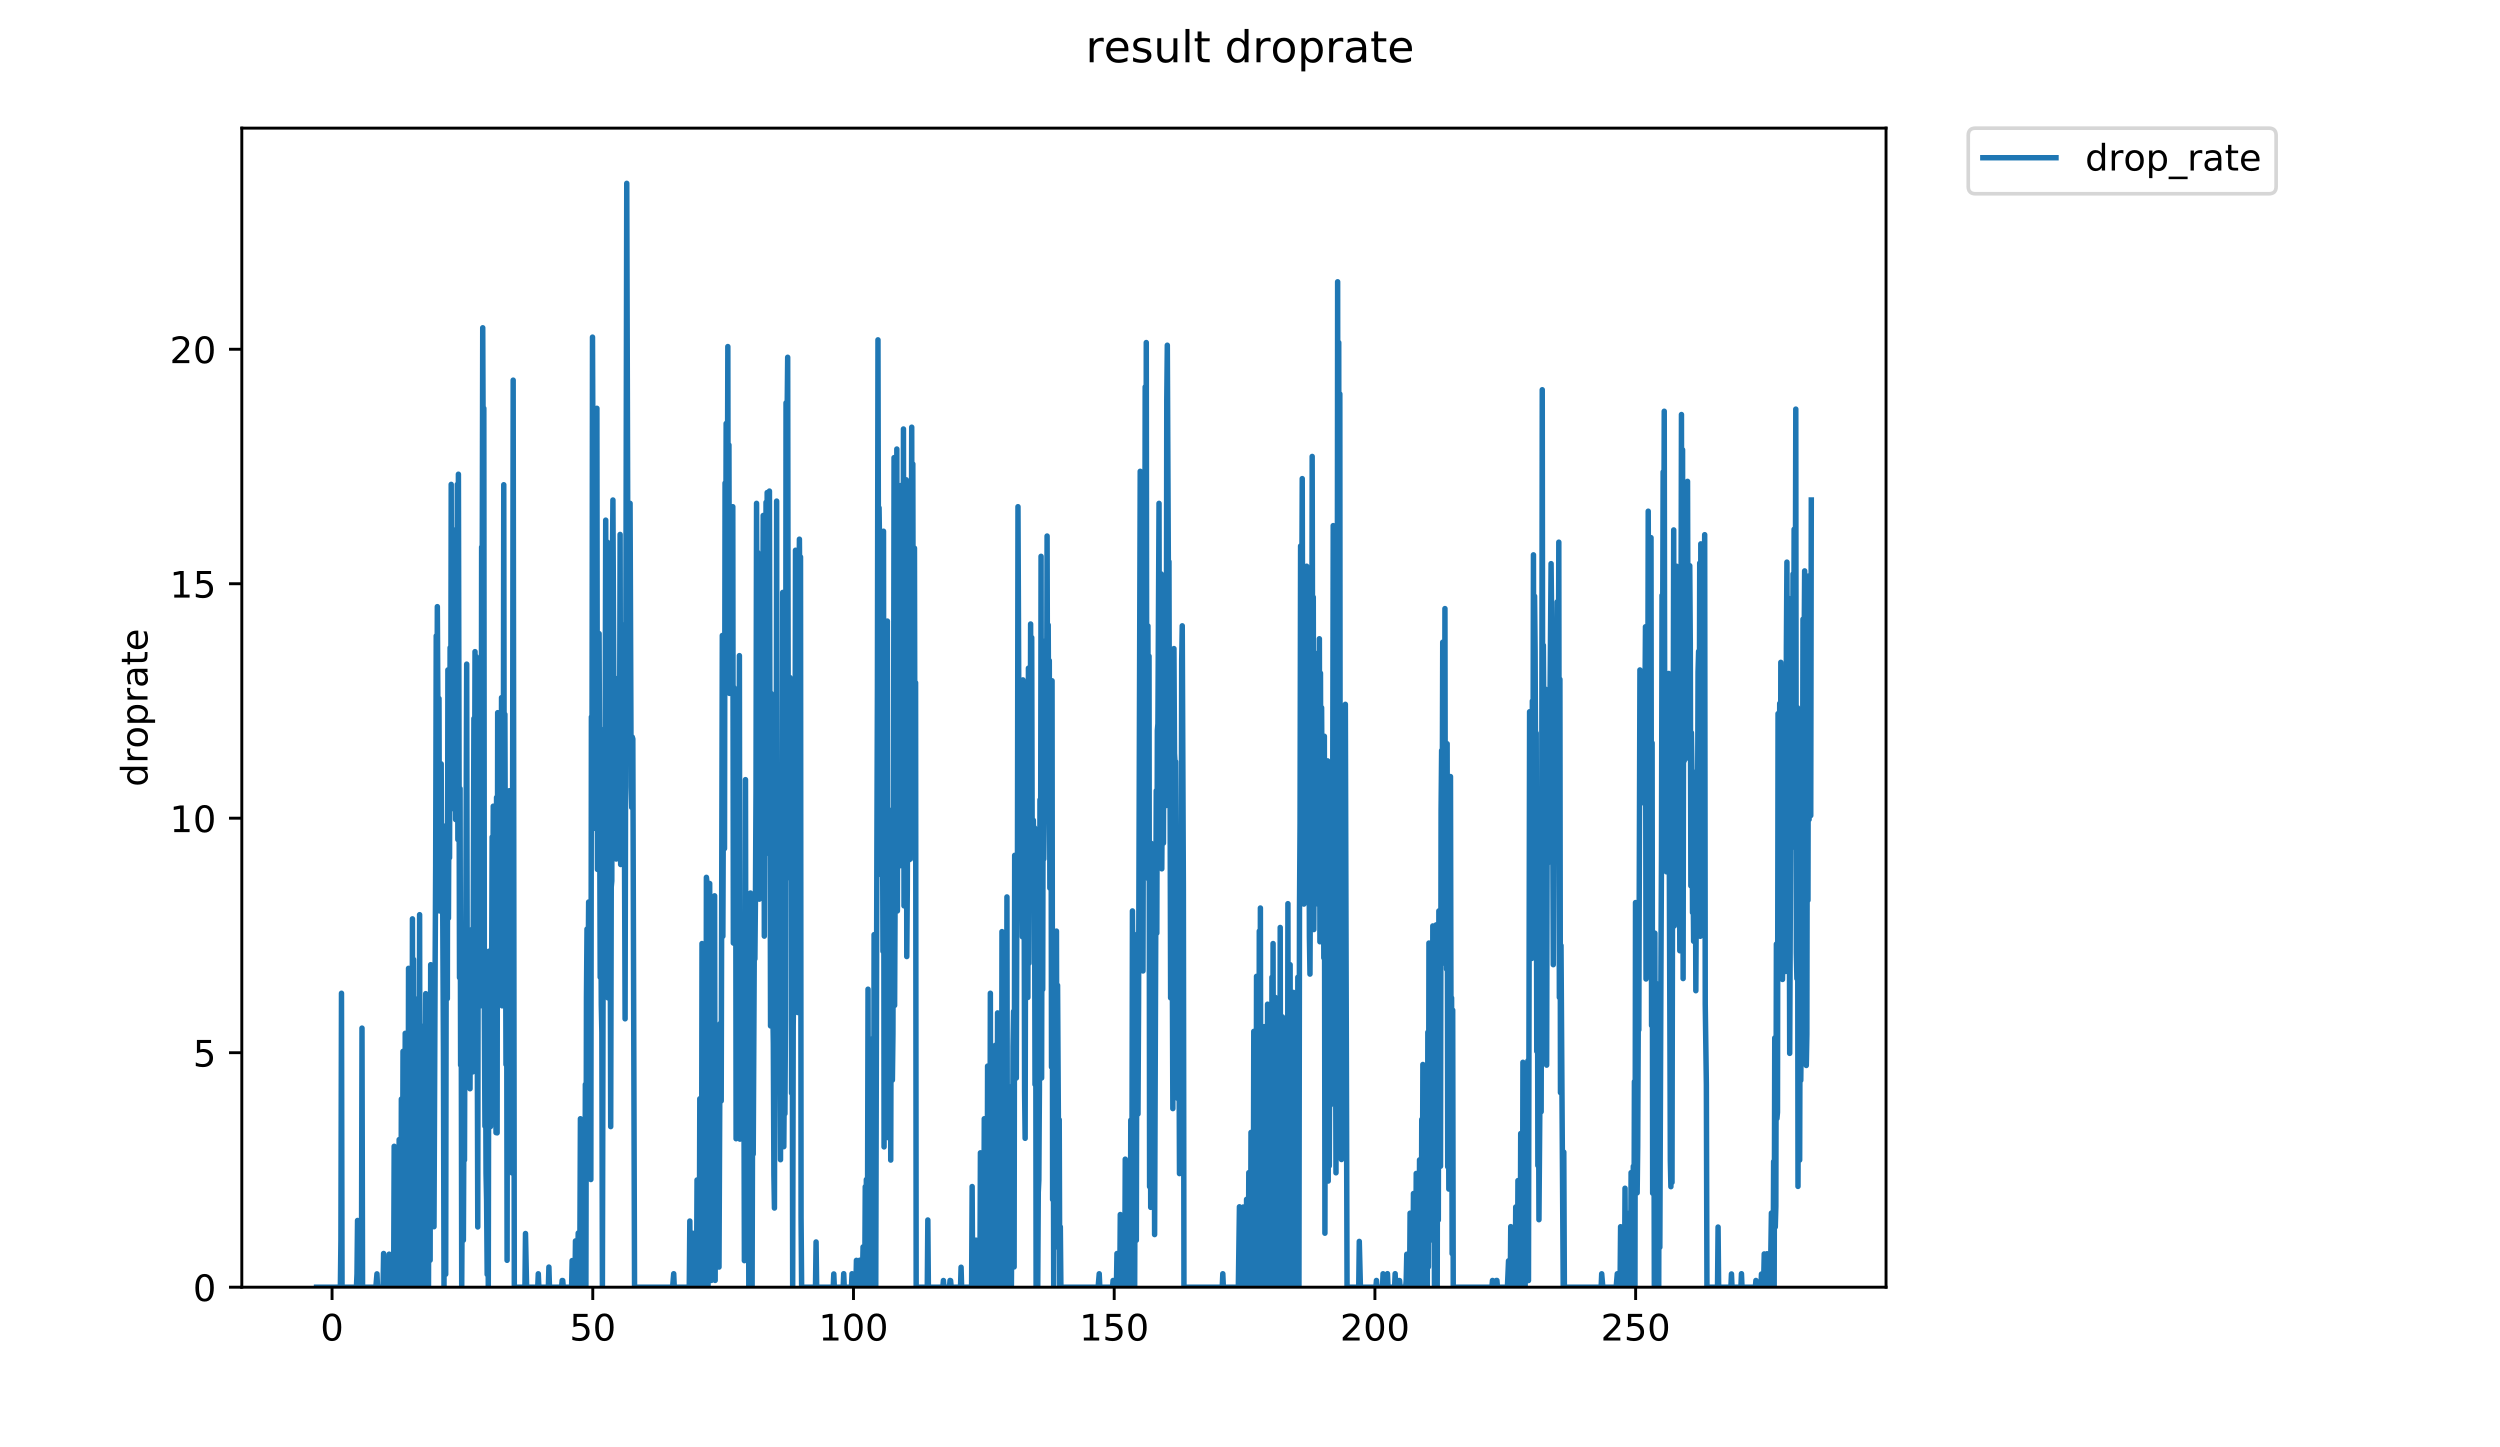 <?xml version="1.0" encoding="utf-8" standalone="no"?>
<!DOCTYPE svg PUBLIC "-//W3C//DTD SVG 1.1//EN"
  "http://www.w3.org/Graphics/SVG/1.1/DTD/svg11.dtd">
<!-- Created with matplotlib (https://matplotlib.org/) -->
<svg height="396pt" version="1.1" viewBox="0 0 684 396" width="684pt" xmlns="http://www.w3.org/2000/svg" xmlns:xlink="http://www.w3.org/1999/xlink">
 <defs>
  <style type="text/css">
*{stroke-linecap:butt;stroke-linejoin:round;}
  </style>
 </defs>
 <g id="figure_1">
  <g id="patch_1">
   <path d="M 0 396 
L 684 396 
L 684 0 
L 0 0 
z
" style="fill:#ffffff;"/>
  </g>
  <g id="axes_1">
   <g id="patch_2">
    <path d="M 66.159 352.174 
L 516.019 352.174 
L 516.019 35.062 
L 66.159 35.062 
z
" style="fill:#ffffff;"/>
   </g>
   <g id="matplotlib.axis_1">
    <g id="xtick_1">
     <g id="line2d_1">
      <defs>
       <path d="M 0 0 
L 0 3.5 
" id="mbc01e8588a" style="stroke:#000000;stroke-width:0.8;"/>
      </defs>
      <g>
       <use style="stroke:#000000;stroke-width:0.8;" x="90.85" xlink:href="#mbc01e8588a" y="352.174"/>
      </g>
     </g>
     <g id="text_1">
      <!-- 0 -->
      <defs>
       <path d="M 31.781 66.406 
Q 24.172 66.406 20.328 58.906 
Q 16.5 51.422 16.5 36.375 
Q 16.5 21.391 20.328 13.891 
Q 24.172 6.391 31.781 6.391 
Q 39.453 6.391 43.281 13.891 
Q 47.125 21.391 47.125 36.375 
Q 47.125 51.422 43.281 58.906 
Q 39.453 66.406 31.781 66.406 
z
M 31.781 74.219 
Q 44.047 74.219 50.516 64.516 
Q 56.984 54.828 56.984 36.375 
Q 56.984 17.969 50.516 8.266 
Q 44.047 -1.422 31.781 -1.422 
Q 19.531 -1.422 13.062 8.266 
Q 6.594 17.969 6.594 36.375 
Q 6.594 54.828 13.062 64.516 
Q 19.531 74.219 31.781 74.219 
z
" id="DejaVuSans-48"/>
      </defs>
      <g transform="translate(87.669 366.773)scale(0.1 -0.1)">
       <use xlink:href="#DejaVuSans-48"/>
      </g>
     </g>
    </g>
    <g id="xtick_2">
     <g id="line2d_2">
      <g>
       <use style="stroke:#000000;stroke-width:0.8;" x="162.182" xlink:href="#mbc01e8588a" y="352.174"/>
      </g>
     </g>
     <g id="text_2">
      <!-- 50 -->
      <defs>
       <path d="M 10.797 72.906 
L 49.516 72.906 
L 49.516 64.594 
L 19.828 64.594 
L 19.828 46.734 
Q 21.969 47.469 24.109 47.828 
Q 26.266 48.188 28.422 48.188 
Q 40.625 48.188 47.75 41.5 
Q 54.891 34.812 54.891 23.391 
Q 54.891 11.625 47.562 5.094 
Q 40.234 -1.422 26.906 -1.422 
Q 22.312 -1.422 17.547 -0.641 
Q 12.797 0.141 7.719 1.703 
L 7.719 11.625 
Q 12.109 9.234 16.797 8.062 
Q 21.484 6.891 26.703 6.891 
Q 35.156 6.891 40.078 11.328 
Q 45.016 15.766 45.016 23.391 
Q 45.016 31 40.078 35.438 
Q 35.156 39.891 26.703 39.891 
Q 22.75 39.891 18.812 39.016 
Q 14.891 38.141 10.797 36.281 
z
" id="DejaVuSans-53"/>
      </defs>
      <g transform="translate(155.82 366.773)scale(0.1 -0.1)">
       <use xlink:href="#DejaVuSans-53"/>
       <use x="63.623" xlink:href="#DejaVuSans-48"/>
      </g>
     </g>
    </g>
    <g id="xtick_3">
     <g id="line2d_3">
      <g>
       <use style="stroke:#000000;stroke-width:0.8;" x="233.514" xlink:href="#mbc01e8588a" y="352.174"/>
      </g>
     </g>
     <g id="text_3">
      <!-- 100 -->
      <defs>
       <path d="M 12.406 8.297 
L 28.516 8.297 
L 28.516 63.922 
L 10.984 60.406 
L 10.984 69.391 
L 28.422 72.906 
L 38.281 72.906 
L 38.281 8.297 
L 54.391 8.297 
L 54.391 0 
L 12.406 0 
z
" id="DejaVuSans-49"/>
      </defs>
      <g transform="translate(223.97 366.773)scale(0.1 -0.1)">
       <use xlink:href="#DejaVuSans-49"/>
       <use x="63.623" xlink:href="#DejaVuSans-48"/>
       <use x="127.246" xlink:href="#DejaVuSans-48"/>
      </g>
     </g>
    </g>
    <g id="xtick_4">
     <g id="line2d_4">
      <g>
       <use style="stroke:#000000;stroke-width:0.8;" x="304.846" xlink:href="#mbc01e8588a" y="352.174"/>
      </g>
     </g>
     <g id="text_4">
      <!-- 150 -->
      <g transform="translate(295.302 366.773)scale(0.1 -0.1)">
       <use xlink:href="#DejaVuSans-49"/>
       <use x="63.623" xlink:href="#DejaVuSans-53"/>
       <use x="127.246" xlink:href="#DejaVuSans-48"/>
      </g>
     </g>
    </g>
    <g id="xtick_5">
     <g id="line2d_5">
      <g>
       <use style="stroke:#000000;stroke-width:0.8;" x="376.178" xlink:href="#mbc01e8588a" y="352.174"/>
      </g>
     </g>
     <g id="text_5">
      <!-- 200 -->
      <defs>
       <path d="M 19.188 8.297 
L 53.609 8.297 
L 53.609 0 
L 7.328 0 
L 7.328 8.297 
Q 12.938 14.109 22.625 23.891 
Q 32.328 33.688 34.812 36.531 
Q 39.547 41.844 41.422 45.531 
Q 43.312 49.219 43.312 52.781 
Q 43.312 58.594 39.234 62.25 
Q 35.156 65.922 28.609 65.922 
Q 23.969 65.922 18.812 64.312 
Q 13.672 62.703 7.812 59.422 
L 7.812 69.391 
Q 13.766 71.781 18.938 73 
Q 24.125 74.219 28.422 74.219 
Q 39.75 74.219 46.484 68.547 
Q 53.219 62.891 53.219 53.422 
Q 53.219 48.922 51.531 44.891 
Q 49.859 40.875 45.406 35.406 
Q 44.188 33.984 37.641 27.219 
Q 31.109 20.453 19.188 8.297 
z
" id="DejaVuSans-50"/>
      </defs>
      <g transform="translate(366.634 366.773)scale(0.1 -0.1)">
       <use xlink:href="#DejaVuSans-50"/>
       <use x="63.623" xlink:href="#DejaVuSans-48"/>
       <use x="127.246" xlink:href="#DejaVuSans-48"/>
      </g>
     </g>
    </g>
    <g id="xtick_6">
     <g id="line2d_6">
      <g>
       <use style="stroke:#000000;stroke-width:0.8;" x="447.509" xlink:href="#mbc01e8588a" y="352.174"/>
      </g>
     </g>
     <g id="text_6">
      <!-- 250 -->
      <g transform="translate(437.966 366.773)scale(0.1 -0.1)">
       <use xlink:href="#DejaVuSans-50"/>
       <use x="63.623" xlink:href="#DejaVuSans-53"/>
       <use x="127.246" xlink:href="#DejaVuSans-48"/>
      </g>
     </g>
    </g>
   </g>
   <g id="matplotlib.axis_2">
    <g id="ytick_1">
     <g id="line2d_7">
      <defs>
       <path d="M 0 0 
L -3.5 0 
" id="mc9fa324162" style="stroke:#000000;stroke-width:0.8;"/>
      </defs>
      <g>
       <use style="stroke:#000000;stroke-width:0.8;" x="66.159" xlink:href="#mc9fa324162" y="352.174"/>
      </g>
     </g>
     <g id="text_7">
      <!-- 0 -->
      <g transform="translate(52.796 355.973)scale(0.1 -0.1)">
       <use xlink:href="#DejaVuSans-48"/>
      </g>
     </g>
    </g>
    <g id="ytick_2">
     <g id="line2d_8">
      <g>
       <use style="stroke:#000000;stroke-width:0.8;" x="66.159" xlink:href="#mc9fa324162" y="288.02"/>
      </g>
     </g>
     <g id="text_8">
      <!-- 5 -->
      <g transform="translate(52.796 291.819)scale(0.1 -0.1)">
       <use xlink:href="#DejaVuSans-53"/>
      </g>
     </g>
    </g>
    <g id="ytick_3">
     <g id="line2d_9">
      <g>
       <use style="stroke:#000000;stroke-width:0.8;" x="66.159" xlink:href="#mc9fa324162" y="223.865"/>
      </g>
     </g>
     <g id="text_9">
      <!-- 10 -->
      <g transform="translate(46.434 227.664)scale(0.1 -0.1)">
       <use xlink:href="#DejaVuSans-49"/>
       <use x="63.623" xlink:href="#DejaVuSans-48"/>
      </g>
     </g>
    </g>
    <g id="ytick_4">
     <g id="line2d_10">
      <g>
       <use style="stroke:#000000;stroke-width:0.8;" x="66.159" xlink:href="#mc9fa324162" y="159.711"/>
      </g>
     </g>
     <g id="text_10">
      <!-- 15 -->
      <g transform="translate(46.434 163.51)scale(0.1 -0.1)">
       <use xlink:href="#DejaVuSans-49"/>
       <use x="63.623" xlink:href="#DejaVuSans-53"/>
      </g>
     </g>
    </g>
    <g id="ytick_5">
     <g id="line2d_11">
      <g>
       <use style="stroke:#000000;stroke-width:0.8;" x="66.159" xlink:href="#mc9fa324162" y="95.556"/>
      </g>
     </g>
     <g id="text_11">
      <!-- 20 -->
      <g transform="translate(46.434 99.355)scale(0.1 -0.1)">
       <use xlink:href="#DejaVuSans-50"/>
       <use x="63.623" xlink:href="#DejaVuSans-48"/>
      </g>
     </g>
    </g>
    <g id="text_12">
     <!-- droprate -->
     <defs>
      <path d="M 45.406 46.391 
L 45.406 75.984 
L 54.391 75.984 
L 54.391 0 
L 45.406 0 
L 45.406 8.203 
Q 42.578 3.328 38.25 0.953 
Q 33.938 -1.422 27.875 -1.422 
Q 17.969 -1.422 11.734 6.484 
Q 5.516 14.406 5.516 27.297 
Q 5.516 40.188 11.734 48.094 
Q 17.969 56 27.875 56 
Q 33.938 56 38.25 53.625 
Q 42.578 51.266 45.406 46.391 
z
M 14.797 27.297 
Q 14.797 17.391 18.875 11.75 
Q 22.953 6.109 30.078 6.109 
Q 37.203 6.109 41.297 11.75 
Q 45.406 17.391 45.406 27.297 
Q 45.406 37.203 41.297 42.844 
Q 37.203 48.484 30.078 48.484 
Q 22.953 48.484 18.875 42.844 
Q 14.797 37.203 14.797 27.297 
z
" id="DejaVuSans-100"/>
      <path d="M 41.109 46.297 
Q 39.594 47.172 37.812 47.578 
Q 36.031 48 33.891 48 
Q 26.266 48 22.188 43.047 
Q 18.109 38.094 18.109 28.812 
L 18.109 0 
L 9.078 0 
L 9.078 54.688 
L 18.109 54.688 
L 18.109 46.188 
Q 20.953 51.172 25.484 53.578 
Q 30.031 56 36.531 56 
Q 37.453 56 38.578 55.875 
Q 39.703 55.766 41.062 55.516 
z
" id="DejaVuSans-114"/>
      <path d="M 30.609 48.391 
Q 23.391 48.391 19.188 42.75 
Q 14.984 37.109 14.984 27.297 
Q 14.984 17.484 19.156 11.844 
Q 23.344 6.203 30.609 6.203 
Q 37.797 6.203 41.984 11.859 
Q 46.188 17.531 46.188 27.297 
Q 46.188 37.016 41.984 42.703 
Q 37.797 48.391 30.609 48.391 
z
M 30.609 56 
Q 42.328 56 49.016 48.375 
Q 55.719 40.766 55.719 27.297 
Q 55.719 13.875 49.016 6.219 
Q 42.328 -1.422 30.609 -1.422 
Q 18.844 -1.422 12.172 6.219 
Q 5.516 13.875 5.516 27.297 
Q 5.516 40.766 12.172 48.375 
Q 18.844 56 30.609 56 
z
" id="DejaVuSans-111"/>
      <path d="M 18.109 8.203 
L 18.109 -20.797 
L 9.078 -20.797 
L 9.078 54.688 
L 18.109 54.688 
L 18.109 46.391 
Q 20.953 51.266 25.266 53.625 
Q 29.594 56 35.594 56 
Q 45.562 56 51.781 48.094 
Q 58.016 40.188 58.016 27.297 
Q 58.016 14.406 51.781 6.484 
Q 45.562 -1.422 35.594 -1.422 
Q 29.594 -1.422 25.266 0.953 
Q 20.953 3.328 18.109 8.203 
z
M 48.688 27.297 
Q 48.688 37.203 44.609 42.844 
Q 40.531 48.484 33.406 48.484 
Q 26.266 48.484 22.188 42.844 
Q 18.109 37.203 18.109 27.297 
Q 18.109 17.391 22.188 11.75 
Q 26.266 6.109 33.406 6.109 
Q 40.531 6.109 44.609 11.75 
Q 48.688 17.391 48.688 27.297 
z
" id="DejaVuSans-112"/>
      <path d="M 34.281 27.484 
Q 23.391 27.484 19.188 25 
Q 14.984 22.516 14.984 16.5 
Q 14.984 11.719 18.141 8.906 
Q 21.297 6.109 26.703 6.109 
Q 34.188 6.109 38.703 11.406 
Q 43.219 16.703 43.219 25.484 
L 43.219 27.484 
z
M 52.203 31.203 
L 52.203 0 
L 43.219 0 
L 43.219 8.297 
Q 40.141 3.328 35.547 0.953 
Q 30.953 -1.422 24.312 -1.422 
Q 15.922 -1.422 10.953 3.297 
Q 6 8.016 6 15.922 
Q 6 25.141 12.172 29.828 
Q 18.359 34.516 30.609 34.516 
L 43.219 34.516 
L 43.219 35.406 
Q 43.219 41.609 39.141 45 
Q 35.062 48.391 27.688 48.391 
Q 23 48.391 18.547 47.266 
Q 14.109 46.141 10.016 43.891 
L 10.016 52.203 
Q 14.938 54.109 19.578 55.047 
Q 24.219 56 28.609 56 
Q 40.484 56 46.344 49.844 
Q 52.203 43.703 52.203 31.203 
z
" id="DejaVuSans-97"/>
      <path d="M 18.312 70.219 
L 18.312 54.688 
L 36.812 54.688 
L 36.812 47.703 
L 18.312 47.703 
L 18.312 18.016 
Q 18.312 11.328 20.141 9.422 
Q 21.969 7.516 27.594 7.516 
L 36.812 7.516 
L 36.812 0 
L 27.594 0 
Q 17.188 0 13.234 3.875 
Q 9.281 7.766 9.281 18.016 
L 9.281 47.703 
L 2.688 47.703 
L 2.688 54.688 
L 9.281 54.688 
L 9.281 70.219 
z
" id="DejaVuSans-116"/>
      <path d="M 56.203 29.594 
L 56.203 25.203 
L 14.891 25.203 
Q 15.484 15.922 20.484 11.062 
Q 25.484 6.203 34.422 6.203 
Q 39.594 6.203 44.453 7.469 
Q 49.312 8.734 54.109 11.281 
L 54.109 2.781 
Q 49.266 0.734 44.188 -0.344 
Q 39.109 -1.422 33.891 -1.422 
Q 20.797 -1.422 13.156 6.188 
Q 5.516 13.812 5.516 26.812 
Q 5.516 40.234 12.766 48.109 
Q 20.016 56 32.328 56 
Q 43.359 56 49.781 48.891 
Q 56.203 41.797 56.203 29.594 
z
M 47.219 32.234 
Q 47.125 39.594 43.094 43.984 
Q 39.062 48.391 32.422 48.391 
Q 24.906 48.391 20.391 44.141 
Q 15.875 39.891 15.188 32.172 
z
" id="DejaVuSans-101"/>
     </defs>
     <g transform="translate(40.354 215.236)rotate(-90)scale(0.1 -0.1)">
      <use xlink:href="#DejaVuSans-100"/>
      <use x="63.477" xlink:href="#DejaVuSans-114"/>
      <use x="104.559" xlink:href="#DejaVuSans-111"/>
      <use x="165.74" xlink:href="#DejaVuSans-112"/>
      <use x="229.217" xlink:href="#DejaVuSans-114"/>
      <use x="270.33" xlink:href="#DejaVuSans-97"/>
      <use x="331.609" xlink:href="#DejaVuSans-116"/>
      <use x="370.818" xlink:href="#DejaVuSans-101"/>
     </g>
    </g>
   </g>
   <g id="line2d_12">
    <path clip-path="url(#p198526a290)" d="M 86.607 352.174 
L 93.122 352.174 
L 93.273 339.362 
L 93.429 271.758 
L 93.581 352.174 
L 97.52 352.174 
L 97.673 348.544 
L 97.824 333.923 
L 97.977 352.174 
L 98.89 352.174 
L 99.042 281.295 
L 99.193 352.174 
L 102.832 352.174 
L 103.137 348.529 
L 103.289 352.174 
L 104.805 352.174 
L 104.956 342.957 
L 105.107 352.174 
L 106.325 352.174 
L 106.479 343.138 
L 106.637 352.174 
L 107.694 352.174 
L 107.845 313.626 
L 107.996 352.174 
L 108.3 352.174 
L 108.452 339.398 
L 108.604 352.174 
L 109.057 352.174 
L 109.208 311.791 
L 109.359 352.174 
L 109.509 333.792 
L 109.66 352.174 
L 109.811 300.704 
L 109.961 352.174 
L 110.111 337.384 
L 110.262 287.651 
L 110.414 352.174 
L 110.565 328.243 
L 110.716 352.174 
L 110.868 282.719 
L 111.019 352.174 
L 111.17 293.519 
L 111.321 352.174 
L 111.473 299.093 
L 111.624 346.667 
L 111.776 264.939 
L 111.928 332.069 
L 112.079 288.111 
L 112.23 352.174 
L 112.381 289.764 
L 112.533 273.58 
L 112.688 352.174 
L 112.842 251.399 
L 112.993 352.174 
L 113.144 262.486 
L 113.295 352.174 
L 113.446 335.677 
L 113.596 339.27 
L 113.897 286.092 
L 114.048 297.185 
L 114.199 331.982 
L 114.5 273.13 
L 114.652 352.174 
L 114.804 250.255 
L 114.955 352.174 
L 115.106 310.136 
L 115.257 352.174 
L 115.559 280.79 
L 115.71 322.846 
L 115.868 295.929 
L 116.02 315.826 
L 116.171 291.512 
L 116.323 293.852 
L 116.475 271.867 
L 116.627 352.174 
L 116.778 289.853 
L 116.93 352.174 
L 117.081 288.202 
L 117.232 352.174 
L 117.383 306.218 
L 117.534 315.514 
L 117.685 344.8 
L 117.835 263.939 
L 118.136 326.402 
L 118.288 332.097 
L 118.44 264.566 
L 118.742 335.63 
L 119.044 265.777 
L 119.196 237.025 
L 119.352 173.967 
L 119.504 217.112 
L 119.654 165.979 
L 119.956 221.659 
L 120.107 191.102 
L 120.258 249.233 
L 120.408 210.427 
L 120.559 218.175 
L 120.71 208.997 
L 120.861 245.556 
L 121.012 225.698 
L 121.324 288.197 
L 121.48 352.174 
L 121.631 244.336 
L 121.782 252.909 
L 121.939 348.635 
L 122.09 253.475 
L 122.392 273.243 
L 122.543 183.298 
L 122.694 251.216 
L 122.845 216.339 
L 122.996 234.695 
L 123.148 177.207 
L 123.298 221.472 
L 123.45 132.53 
L 123.601 220.199 
L 123.752 174.375 
L 123.904 190.871 
L 124.055 186.969 
L 124.207 189.07 
L 124.359 181.707 
L 124.511 144.99 
L 124.663 224.231 
L 124.813 195.25 
L 124.967 194.255 
L 125.118 132.53 
L 125.27 229.714 
L 125.421 129.747 
L 125.722 267.494 
L 125.873 215.754 
L 126.023 291.425 
L 126.174 263.685 
L 126.325 352.174 
L 126.477 322.888 
L 126.628 326.585 
L 126.779 339.325 
L 126.931 306.415 
L 127.082 317.397 
L 127.233 269.572 
L 127.385 269.925 
L 127.687 181.707 
L 127.838 273.468 
L 127.99 273.356 
L 128.141 277.022 
L 128.292 262.486 
L 128.443 271.407 
L 128.596 297.883 
L 128.75 257.936 
L 128.902 266.756 
L 129.055 254.311 
L 129.356 293.266 
L 129.658 196.593 
L 129.809 234.863 
L 129.961 178.289 
L 130.111 234.358 
L 130.262 179.627 
L 130.413 280.79 
L 130.565 275.299 
L 130.716 335.701 
L 130.867 221.846 
L 131.017 245.25 
L 131.167 185.779 
L 131.469 275.189 
L 131.62 273.243 
L 131.771 149.678 
L 131.923 162.357 
L 132.074 89.682 
L 132.225 128.55 
L 132.376 111.71 
L 132.527 278.855 
L 132.678 308.12 
L 132.829 284.257 
L 132.98 321.013 
L 133.131 328.311 
L 133.291 348.683 
L 133.443 275.735 
L 133.594 352.174 
L 133.745 260.262 
L 133.895 294.943 
L 134.046 277.022 
L 134.198 308.245 
L 134.501 268.455 
L 134.652 229.012 
L 134.803 256.995 
L 134.955 220.575 
L 135.106 282.521 
L 135.257 227.531 
L 135.407 265.653 
L 135.558 227.174 
L 135.709 309.895 
L 135.86 218.175 
L 136.011 309.955 
L 136.163 194.987 
L 136.314 246.013 
L 136.465 252.909 
L 136.616 212.867 
L 136.768 256.995 
L 136.919 260.656 
L 137.07 244.028 
L 137.221 190.871 
L 137.373 275.189 
L 137.524 231.197 
L 137.674 247.244 
L 137.829 132.627 
L 137.984 251.961 
L 138.135 195.433 
L 138.436 291.25 
L 138.588 242.82 
L 138.739 344.821 
L 138.893 232.564 
L 139.048 300.422 
L 139.2 290.295 
L 139.35 216.339 
L 139.5 254.186 
L 139.65 232 
L 139.801 234.527 
L 140.103 320.924 
L 140.405 104.012 
L 140.713 352.174 
L 143.623 352.174 
L 143.774 337.489 
L 144.076 352.174 
L 147.126 352.174 
L 147.276 348.508 
L 147.428 352.174 
L 150.029 352.174 
L 150.18 346.675 
L 150.332 352.174 
L 153.658 352.174 
L 153.809 350.341 
L 153.962 350.359 
L 154.113 352.174 
L 156.388 352.174 
L 156.54 344.894 
L 156.842 352.174 
L 157.297 352.174 
L 157.45 339.524 
L 157.601 352.174 
L 157.902 352.174 
L 158.201 337.362 
L 158.351 352.174 
L 158.501 352.174 
L 158.651 341.081 
L 158.801 306.086 
L 158.951 344.779 
L 159.101 352.174 
L 159.251 344.789 
L 159.401 320.744 
L 159.551 352.174 
L 159.701 311.558 
L 159.851 348.477 
L 160.001 352.174 
L 160.151 296.709 
L 160.302 352.174 
L 160.453 272.903 
L 160.603 254.186 
L 160.753 285.616 
L 161.053 246.791 
L 161.203 250.781 
L 161.654 322.72 
L 161.805 196.148 
L 161.955 221.096 
L 162.106 92.238 
L 162.406 171.509 
L 162.557 150.546 
L 162.707 226.634 
L 162.858 169.666 
L 163.008 202.849 
L 163.311 111.71 
L 163.461 237.876 
L 163.611 184.655 
L 163.762 223.313 
L 163.912 173.353 
L 164.213 267.372 
L 164.363 243.25 
L 164.514 274.968 
L 164.665 282.521 
L 164.815 352.174 
L 165.116 215.754 
L 165.267 261.712 
L 165.419 199.295 
L 165.57 202.511 
L 165.721 142.314 
L 165.871 219.25 
L 166.178 148.336 
L 166.328 273.017 
L 166.782 184.498 
L 167.087 308.245 
L 167.238 242.664 
L 167.39 240.997 
L 167.542 156.045 
L 167.694 136.805 
L 168.145 230.502 
L 168.298 197.695 
L 168.601 235.03 
L 168.754 205.172 
L 168.906 207.986 
L 169.057 185.61 
L 169.209 217.304 
L 169.359 187.865 
L 169.51 205.115 
L 169.662 146.224 
L 169.813 236.531 
L 169.964 213.066 
L 170.267 205.535 
L 170.571 170.968 
L 170.722 192.704 
L 171.025 278.75 
L 171.479 50.163 
L 171.784 155.616 
L 171.936 161.816 
L 172.086 173.353 
L 172.236 139.864 
L 172.386 137.71 
L 172.685 215.361 
L 172.835 220.907 
L 172.986 201.654 
L 173.14 202.179 
L 173.61 352.174 
L 184.025 352.174 
L 184.327 348.492 
L 184.479 352.174 
L 188.58 352.174 
L 188.733 334.077 
L 188.89 352.174 
L 189.2 352.174 
L 189.351 350.339 
L 189.501 337.405 
L 189.652 352.174 
L 189.803 352.174 
L 189.953 344.8 
L 190.256 344.884 
L 190.407 352.174 
L 190.558 352.174 
L 190.709 322.846 
L 190.86 352.174 
L 191.161 328.277 
L 191.312 352.174 
L 191.463 300.63 
L 191.766 319.228 
L 191.916 352.174 
L 192.066 258.155 
L 192.216 335.535 
L 192.366 285.616 
L 192.516 352.174 
L 192.817 286.281 
L 193.117 352.174 
L 193.268 240.042 
L 193.418 241.404 
L 193.718 352.174 
L 194.168 241.722 
L 194.318 289.404 
L 194.469 287.744 
L 194.619 350.328 
L 194.769 256.035 
L 194.919 318.895 
L 195.068 320.699 
L 195.218 316.996 
L 195.368 291.075 
L 195.518 245.096 
L 195.668 350.325 
L 195.817 287.278 
L 195.968 335.559 
L 196.118 304.243 
L 196.267 318.847 
L 196.417 320.699 
L 196.567 296.709 
L 196.718 346.675 
L 197.019 280.07 
L 197.322 301.215 
L 197.624 173.865 
L 197.774 256.173 
L 198.074 176.535 
L 198.224 232.173 
L 198.374 132.163 
L 198.525 173.353 
L 198.675 115.864 
L 198.829 184.344 
L 198.985 151.358 
L 199.135 94.821 
L 199.285 188.101 
L 199.436 121.734 
L 199.586 189.711 
L 199.736 169.403 
L 199.887 186.969 
L 200.19 175.133 
L 200.341 189.038 
L 200.491 138.633 
L 200.642 258.019 
L 200.792 188.101 
L 200.942 248.64 
L 201.093 258.29 
L 201.242 189.944 
L 201.393 311.558 
L 201.545 201.115 
L 201.696 302.613 
L 201.847 212.668 
L 202.148 285.903 
L 202.299 179.38 
L 202.449 311.675 
L 202.6 256.311 
L 202.751 297.263 
L 203.053 271.638 
L 203.206 294.099 
L 203.359 267.237 
L 203.51 284.257 
L 203.662 344.915 
L 203.962 213.312 
L 204.112 309.651 
L 204.263 256.995 
L 204.415 335.771 
L 204.719 278.855 
L 204.869 352.174 
L 205.02 304.311 
L 205.173 352.174 
L 205.325 244.336 
L 205.476 328.311 
L 205.627 284.257 
L 205.777 352.174 
L 205.929 293.519 
L 206.081 315.774 
L 206.387 257.13 
L 206.538 262.358 
L 206.689 245.861 
L 206.841 216.727 
L 206.992 137.715 
L 207.143 192.704 
L 207.295 151.12 
L 207.446 240.362 
L 207.597 163.377 
L 207.748 246.013 
L 207.899 197.983 
L 208.05 208.792 
L 208.201 196.148 
L 208.352 227.174 
L 208.506 164.229 
L 208.657 182.434 
L 208.811 141.033 
L 208.964 144.057 
L 209.117 256.124 
L 209.273 164.059 
L 209.43 221.211 
L 209.586 137.439 
L 209.743 226.52 
L 209.898 134.762 
L 210.055 216.276 
L 210.213 138.913 
L 210.366 233.569 
L 210.517 134.36 
L 210.82 280.688 
L 210.97 189.711 
L 211.271 217.597 
L 211.421 274.968 
L 211.58 285.566 
L 211.733 321.409 
L 211.886 330.519 
L 212.187 197.762 
L 212.338 260.394 
L 212.489 137.1 
L 212.639 289.674 
L 212.79 275.079 
L 212.941 274.968 
L 213.243 254.887 
L 213.545 317.298 
L 213.696 216.145 
L 213.846 215.949 
L 213.997 241.722 
L 214.149 162.087 
L 214.301 297.575 
L 214.452 313.736 
L 214.602 293.097 
L 214.754 304.72 
L 214.906 278.959 
L 215.057 110.22 
L 215.208 128.55 
L 215.51 97.753 
L 215.662 202.298 
L 215.965 220.387 
L 216.117 185.373 
L 216.268 240.362 
L 216.421 187.49 
L 216.572 299.093 
L 216.723 243.718 
L 216.874 352.174 
L 217.025 280.688 
L 217.182 266.99 
L 217.342 219.861 
L 217.499 232.653 
L 217.65 150.546 
L 217.802 257.535 
L 217.953 255.026 
L 218.104 234.695 
L 218.255 277.022 
L 218.407 160.804 
L 218.562 173.222 
L 218.718 147.52 
L 218.869 169.137 
L 219.02 152.379 
L 219.173 333.105 
L 219.326 352.174 
L 223.119 352.174 
L 223.277 339.803 
L 223.435 352.174 
L 227.971 352.174 
L 228.124 348.555 
L 228.274 352.174 
L 230.692 352.174 
L 230.842 348.482 
L 230.992 352.174 
L 232.959 352.174 
L 233.11 348.498 
L 233.26 352.174 
L 234.168 352.174 
L 234.319 344.832 
L 234.47 346.659 
L 234.621 352.174 
L 235.075 352.174 
L 235.225 344.8 
L 235.376 352.174 
L 235.829 352.174 
L 235.98 348.519 
L 236.131 341.161 
L 236.281 352.174 
L 236.583 352.174 
L 236.734 324.679 
L 236.884 352.174 
L 237.035 322.72 
L 237.185 352.174 
L 237.338 339.434 
L 237.491 270.647 
L 237.641 352.174 
L 237.792 352.174 
L 237.944 332.069 
L 238.095 328.345 
L 238.246 352.174 
L 238.396 285.52 
L 238.547 352.174 
L 238.697 348.492 
L 238.848 284.062 
L 238.999 352.174 
L 239.151 255.715 
L 239.303 352.174 
L 239.453 309.834 
L 239.606 352.174 
L 239.91 233.03 
L 240.061 188.805 
L 240.212 92.983 
L 240.363 162.087 
L 240.514 138.939 
L 240.665 150.546 
L 240.816 222.218 
L 240.967 169.403 
L 241.119 239.335 
L 241.271 204.546 
L 241.422 210.427 
L 241.576 260.267 
L 241.727 145.342 
L 241.878 313.791 
L 242.029 226.815 
L 242.18 217.79 
L 242.331 290.03 
L 242.483 195.655 
L 242.634 291.338 
L 242.784 169.928 
L 242.94 311.243 
L 243.091 297.263 
L 243.244 248.728 
L 243.396 293.935 
L 243.551 221.721 
L 243.703 317.397 
L 243.853 258.155 
L 244.006 292.2 
L 244.157 295.514 
L 244.309 282.818 
L 244.461 226.773 
L 244.612 125.208 
L 244.764 275.079 
L 244.915 242.195 
L 245.067 171.74 
L 245.219 195.655 
L 245.371 122.856 
L 245.522 249.233 
L 245.672 169.666 
L 245.824 231.37 
L 245.976 222.218 
L 246.128 165.246 
L 246.279 236.861 
L 246.431 132.843 
L 246.583 209.201 
L 246.735 134.701 
L 246.886 148.13 
L 247.035 233.678 
L 247.185 117.372 
L 247.337 247.843 
L 247.488 178.537 
L 247.639 192.248 
L 247.79 189.944 
L 247.94 131.269 
L 248.09 261.712 
L 248.24 243.25 
L 248.39 179.985 
L 248.542 170.968 
L 248.694 148.336 
L 248.845 235.197 
L 248.995 156.198 
L 249.145 228.302 
L 249.446 116.88 
L 249.596 217.597 
L 249.747 126.941 
L 249.897 204.904 
L 250.199 149.968 
L 250.35 235.197 
L 250.503 186.79 
L 250.661 352.174 
L 253.703 352.174 
L 253.854 333.792 
L 254.005 352.174 
L 257.965 352.174 
L 258.117 350.349 
L 258.268 352.174 
L 259.78 352.174 
L 259.93 350.333 
L 260.085 350.382 
L 260.237 352.174 
L 262.799 352.174 
L 262.951 346.714 
L 263.101 352.174 
L 265.828 352.174 
L 265.978 324.64 
L 266.129 352.174 
L 266.885 352.174 
L 267.036 339.307 
L 267.186 352.174 
L 267.64 352.174 
L 267.79 344.8 
L 267.941 352.174 
L 268.093 352.174 
L 268.243 315.409 
L 268.393 352.174 
L 268.694 352.174 
L 268.844 328.208 
L 268.995 352.174 
L 269.145 352.174 
L 269.296 306.086 
L 269.447 352.174 
L 269.598 352.174 
L 269.901 313.791 
L 270.052 352.174 
L 270.203 291.686 
L 270.354 352.174 
L 270.505 296.948 
L 270.809 346.699 
L 270.961 271.753 
L 271.111 352.174 
L 271.263 319.321 
L 271.415 352.174 
L 271.566 299.093 
L 271.717 344.842 
L 271.874 352.174 
L 272.176 352.174 
L 272.327 285.998 
L 272.478 352.174 
L 272.63 322.93 
L 272.781 343.022 
L 272.932 277.129 
L 273.083 352.174 
L 273.234 302.613 
L 273.384 352.174 
L 273.535 298.865 
L 273.686 352.174 
L 273.837 324.601 
L 273.988 352.174 
L 274.139 254.887 
L 274.29 352.174 
L 274.44 304.448 
L 274.592 352.174 
L 274.742 352.174 
L 274.893 339.325 
L 275.044 352.174 
L 275.195 324.601 
L 275.346 352.174 
L 275.497 245.403 
L 275.647 352.174 
L 275.799 302.754 
L 275.951 352.174 
L 276.106 321.795 
L 276.259 352.174 
L 276.411 297.341 
L 276.562 352.174 
L 276.712 352.174 
L 276.862 329.956 
L 277.013 330.178 
L 277.164 286.281 
L 277.315 276.698 
L 277.465 346.636 
L 277.615 234.019 
L 277.765 278.433 
L 277.915 263.685 
L 278.065 294.943 
L 278.216 243.093 
L 278.367 243.718 
L 278.517 138.633 
L 278.973 244.795 
L 279.123 206.745 
L 279.274 223.128 
L 279.424 215.557 
L 279.724 256.311 
L 279.875 186.019 
L 280.027 227.886 
L 280.177 227.174 
L 280.327 298.635 
L 280.477 311.441 
L 280.626 233.678 
L 280.776 242.936 
L 280.926 242.936 
L 281.076 217.597 
L 281.226 272.903 
L 281.377 182.814 
L 281.527 263.558 
L 281.677 218.866 
L 281.826 235.53 
L 281.976 170.727 
L 282.125 246.486 
L 282.275 174.43 
L 282.425 239.069 
L 282.574 242.936 
L 282.724 224.421 
L 282.875 236.696 
L 283.025 226.454 
L 283.175 296.709 
L 283.325 226.815 
L 283.475 352.174 
L 283.624 268.857 
L 283.774 352.174 
L 283.924 352.174 
L 284.073 326.216 
L 284.225 322.888 
L 284.38 298.413 
L 284.533 218.819 
L 284.683 252.481 
L 284.833 152.212 
L 284.983 294.943 
L 285.133 220.907 
L 285.283 270.708 
L 285.432 196.872 
L 285.584 235.03 
L 285.885 208.586 
L 286.035 224.788 
L 286.185 175.196 
L 286.335 204.268 
L 286.485 146.658 
L 286.636 209.201 
L 286.786 170.989 
L 286.936 202.849 
L 287.087 180.727 
L 287.239 242.975 
L 287.541 193.159 
L 287.694 291.944 
L 287.843 186.257 
L 287.994 328.208 
L 288.144 281.919 
L 288.293 352.174 
L 288.443 283.866 
L 288.595 300.851 
L 288.745 296.869 
L 288.896 341.176 
L 289.047 254.748 
L 289.198 330.178 
L 289.349 269.572 
L 289.652 319.18 
L 289.803 306.35 
L 289.954 352.174 
L 290.105 335.654 
L 290.258 352.174 
L 300.446 352.174 
L 300.748 348.503 
L 300.9 352.174 
L 304.388 352.174 
L 304.54 350.341 
L 304.693 352.174 
L 305.449 352.174 
L 305.599 342.97 
L 305.752 352.174 
L 306.357 352.174 
L 306.51 332.295 
L 306.66 352.174 
L 307.113 352.174 
L 307.263 344.821 
L 307.416 352.174 
L 307.719 352.174 
L 307.87 317.147 
L 308.021 352.174 
L 308.172 352.174 
L 308.322 344.811 
L 308.474 331.954 
L 308.626 352.174 
L 308.777 328.243 
L 308.927 330.115 
L 309.078 352.174 
L 309.23 352.174 
L 309.382 306.48 
L 309.532 352.174 
L 309.685 326.73 
L 309.835 249.233 
L 309.989 269.161 
L 310.14 352.174 
L 310.293 261.432 
L 310.444 352.174 
L 310.595 306.284 
L 310.746 311.675 
L 310.897 339.343 
L 311.049 270.042 
L 311.2 255.578 
L 311.353 304.787 
L 311.505 275.626 
L 311.962 128.949 
L 312.114 239.014 
L 312.266 205.953 
L 312.416 214.306 
L 312.567 149.387 
L 312.717 265.653 
L 313.02 130.066 
L 313.17 200.57 
L 313.321 105.85 
L 313.471 226.634 
L 313.622 93.723 
L 313.772 228.481 
L 313.922 181.836 
L 314.072 171.249 
L 314.224 240.522 
L 314.376 179.52 
L 314.527 324.679 
L 314.679 259.091 
L 314.831 330.334 
L 314.984 230.752 
L 315.136 286.468 
L 315.289 295.835 
L 315.441 233.707 
L 315.591 320.924 
L 315.744 277.555 
L 315.898 337.778 
L 316.353 216.339 
L 316.504 255.303 
L 316.655 199.819 
L 316.806 197.983 
L 317.109 137.72 
L 317.26 223.498 
L 317.41 157.321 
L 317.56 200.788 
L 317.711 157.041 
L 317.861 237.711 
L 318.167 192.248 
L 318.317 230.676 
L 318.469 178.041 
L 318.621 177.207 
L 318.773 178.784 
L 318.924 216.727 
L 319.076 220.387 
L 319.226 109.527 
L 319.377 94.452 
L 319.677 158.047 
L 319.828 153.645 
L 319.98 216.92 
L 320.132 215.481 
L 320.282 273.017 
L 320.432 180.48 
L 320.889 303.312 
L 321.04 182.192 
L 321.193 177.456 
L 321.345 206.161 
L 321.495 208.997 
L 321.646 208.38 
L 321.951 285.12 
L 322.103 238.691 
L 322.253 300.556 
L 322.404 235.03 
L 322.707 321.102 
L 323.007 265.404 
L 323.158 252.767 
L 323.31 180.853 
L 323.462 171.226 
L 323.771 242.763 
L 323.927 352.174 
L 334.408 352.174 
L 334.558 348.498 
L 334.71 352.174 
L 338.807 352.174 
L 339.109 330.178 
L 339.259 352.174 
L 340.011 352.174 
L 340.162 330.241 
L 340.313 352.174 
L 340.915 352.174 
L 341.065 328.139 
L 341.215 352.174 
L 341.519 352.174 
L 341.669 320.834 
L 341.82 352.174 
L 342.121 352.174 
L 342.272 309.834 
L 342.422 352.174 
L 342.724 317.397 
L 342.877 352.174 
L 343.031 282.187 
L 343.335 352.174 
L 343.486 315.567 
L 343.637 352.174 
L 343.787 267.128 
L 343.937 352.174 
L 344.088 308.12 
L 344.39 352.174 
L 344.541 254.748 
L 344.691 352.174 
L 344.844 248.435 
L 344.995 352.174 
L 345.145 324.601 
L 345.296 350.336 
L 345.447 352.174 
L 345.598 304.448 
L 345.749 352.174 
L 345.901 280.891 
L 346.051 352.174 
L 346.202 306.152 
L 346.354 352.174 
L 346.656 352.174 
L 346.806 274.746 
L 346.956 352.174 
L 347.107 317.248 
L 347.258 352.174 
L 347.408 297.027 
L 347.559 352.174 
L 347.71 341.145 
L 347.86 344.811 
L 348.011 267.372 
L 348.161 352.174 
L 348.312 258.155 
L 348.462 352.174 
L 348.613 295.189 
L 348.763 341.097 
L 348.913 272.903 
L 349.063 341.113 
L 349.365 293.686 
L 349.515 333.712 
L 349.665 291.25 
L 349.815 352.174 
L 349.966 276.698 
L 350.116 352.174 
L 350.268 253.755 
L 350.418 352.174 
L 350.568 344.8 
L 350.718 352.174 
L 350.868 278.221 
L 351.018 352.174 
L 351.169 352.174 
L 351.32 320.969 
L 351.621 352.174 
L 351.771 311.675 
L 351.922 352.174 
L 352.223 352.174 
L 352.373 247.244 
L 352.524 352.174 
L 352.674 342.97 
L 352.827 352.174 
L 352.977 263.939 
L 353.128 352.174 
L 353.279 328.277 
L 353.429 346.652 
L 353.582 274.026 
L 353.734 352.174 
L 353.885 271.523 
L 354.035 352.174 
L 354.337 352.174 
L 354.487 342.983 
L 354.637 326.365 
L 354.787 339.214 
L 354.937 324.521 
L 355.088 267.372 
L 355.238 274.635 
L 355.39 352.174 
L 355.54 248.937 
L 355.691 225.336 
L 355.841 149.387 
L 355.992 184.655 
L 356.142 169.403 
L 356.292 130.952 
L 356.444 200.686 
L 356.595 173.353 
L 356.748 247.358 
L 356.899 185.134 
L 357.051 237.678 
L 357.202 177.542 
L 357.353 242.195 
L 357.503 154.918 
L 357.654 243.407 
L 357.804 189.944 
L 357.954 232.173 
L 358.105 213.91 
L 358.255 256.311 
L 358.407 266.513 
L 358.71 204.755 
L 358.86 230.502 
L 359.011 124.884 
L 359.162 204.904 
L 359.313 163.377 
L 359.463 254.327 
L 359.614 199.382 
L 359.764 219.25 
L 359.916 178.784 
L 360.217 194.086 
L 360.519 241.404 
L 360.67 181.218 
L 360.824 247.506 
L 360.979 174.764 
L 361.131 257.669 
L 361.281 184.173 
L 361.436 240.913 
L 361.588 193.611 
L 361.738 222.032 
L 361.889 228.836 
L 362.039 213.711 
L 362.193 262.07 
L 362.344 201.439 
L 362.494 337.405 
L 362.644 257.884 
L 362.794 260.13 
L 362.944 254.327 
L 363.095 306.218 
L 363.245 208.173 
L 363.398 323.137 
L 363.548 250.635 
L 363.698 318.991 
L 363.848 272.789 
L 363.998 302.399 
L 364.149 219.441 
L 364.307 297.462 
L 364.464 213.129 
L 364.616 223.138 
L 364.768 143.809 
L 364.918 236.032 
L 365.072 192.237 
L 365.223 264.191 
L 365.374 269.216 
L 365.524 320.879 
L 365.676 211.637 
L 365.827 249.527 
L 365.977 77.095 
L 366.127 241.404 
L 366.277 93.71 
L 366.427 235.698 
L 366.577 107.776 
L 366.726 313.293 
L 366.876 267.128 
L 367.027 317.248 
L 367.18 244.795 
L 367.331 280.79 
L 367.482 207.161 
L 367.633 240.042 
L 367.783 197.541 
L 367.935 220.575 
L 368.086 192.704 
L 368.55 352.174 
L 371.745 352.174 
L 371.9 339.647 
L 372.211 352.174 
L 376.447 352.174 
L 376.597 350.333 
L 376.747 352.174 
L 378.254 352.174 
L 378.404 348.503 
L 378.556 352.174 
L 379.46 352.174 
L 379.61 348.477 
L 379.76 352.174 
L 381.563 352.174 
L 381.713 348.482 
L 381.863 352.174 
L 382.614 352.174 
L 382.766 350.352 
L 382.919 350.367 
L 383.072 352.174 
L 384.587 352.174 
L 384.738 350.333 
L 384.892 343.164 
L 385.043 352.174 
L 385.649 352.174 
L 385.8 331.925 
L 385.956 352.174 
L 386.569 352.174 
L 386.72 326.549 
L 386.874 352.174 
L 387.328 352.174 
L 387.48 321.058 
L 387.631 352.174 
L 387.934 352.174 
L 388.085 350.339 
L 388.236 346.675 
L 388.387 317.347 
L 388.539 352.174 
L 388.84 352.174 
L 388.991 306.284 
L 389.141 339.27 
L 389.296 291.245 
L 389.451 352.174 
L 389.602 315.514 
L 389.752 352.174 
L 389.903 293.351 
L 390.053 352.174 
L 390.204 302.684 
L 390.355 352.174 
L 390.506 352.174 
L 390.657 282.421 
L 390.807 346.628 
L 390.957 258.019 
L 391.108 328.379 
L 391.26 339.343 
L 391.412 297.419 
L 391.563 317.397 
L 391.714 313.736 
L 391.865 330.02 
L 392.016 253.334 
L 392.167 315.409 
L 392.317 287.836 
L 392.468 352.174 
L 392.618 259.866 
L 392.769 348.498 
L 392.92 253.051 
L 393.071 280.483 
L 393.222 352.174 
L 393.372 262.101 
L 393.523 333.818 
L 393.674 249.233 
L 394.126 319.086 
L 394.277 221.846 
L 394.428 205.326 
L 394.579 227.353 
L 394.73 175.703 
L 394.881 262.229 
L 395.032 227.353 
L 395.183 262.101 
L 395.334 166.512 
L 395.484 263.685 
L 395.636 218.557 
L 395.788 265.185 
L 395.939 203.49 
L 396.091 319.228 
L 396.246 276.804 
L 396.4 325.331 
L 396.551 277.022 
L 396.702 274.968 
L 396.853 212.468 
L 397.004 287.928 
L 397.154 273.017 
L 397.305 343.009 
L 397.455 276.372 
L 397.605 352.174 
L 408.195 352.174 
L 408.346 350.336 
L 408.497 352.174 
L 409.254 352.174 
L 409.404 350.336 
L 409.555 350.336 
L 409.706 352.174 
L 412.429 352.174 
L 412.735 344.966 
L 412.887 352.174 
L 413.19 352.174 
L 413.341 335.606 
L 413.492 352.174 
L 414.096 352.174 
L 414.251 343.202 
L 414.401 352.174 
L 414.552 352.174 
L 414.703 330.241 
L 414.854 352.174 
L 415.156 352.174 
L 415.308 323.013 
L 415.61 352.174 
L 415.913 352.174 
L 416.064 310.136 
L 416.215 352.174 
L 416.519 352.174 
L 416.672 290.644 
L 416.823 326.512 
L 416.975 306.48 
L 417.127 312.191 
L 417.282 352.174 
L 417.433 310.076 
L 417.584 302.613 
L 417.736 319.414 
L 418.04 290.207 
L 418.192 350.354 
L 418.497 194.729 
L 418.648 245.709 
L 418.799 256.723 
L 418.951 194.537 
L 419.101 262.229 
L 419.251 191.788 
L 419.402 226.995 
L 419.553 151.806 
L 419.704 242.352 
L 419.855 163.107 
L 420.006 178.041 
L 420.156 215.163 
L 420.306 200.57 
L 420.456 287.651 
L 420.606 221.096 
L 420.756 318.895 
L 420.906 287.558 
L 421.056 333.712 
L 421.358 295.594 
L 421.509 304.243 
L 421.659 304.174 
L 421.809 235.698 
L 421.959 106.633 
L 422.109 237.547 
L 422.259 176.535 
L 422.409 200.788 
L 422.559 200.788 
L 422.71 229.539 
L 422.861 188.571 
L 423.011 223.313 
L 423.162 291.425 
L 423.312 221.284 
L 423.463 236.199 
L 423.614 191.56 
L 423.767 208.395 
L 423.921 212.005 
L 424.377 154.212 
L 424.677 184.414 
L 424.978 263.939 
L 425.281 192.704 
L 425.431 173.353 
L 425.584 206.987 
L 425.734 171.768 
L 425.885 221.846 
L 426.036 164.674 
L 426.186 171.768 
L 426.337 201.006 
L 426.489 148.336 
L 426.64 272.903 
L 426.791 185.848 
L 426.942 298.942 
L 427.093 258.692 
L 427.696 352.174 
L 427.853 315.213 
L 428.011 352.174 
L 438.073 352.174 
L 438.224 348.508 
L 438.53 352.174 
L 442.186 352.174 
L 442.488 348.498 
L 442.639 352.174 
L 443.243 352.174 
L 443.394 335.63 
L 443.545 352.174 
L 444.452 352.174 
L 444.606 325.105 
L 444.757 352.174 
L 445.515 352.174 
L 445.666 331.954 
L 445.816 352.174 
L 446.117 352.174 
L 446.267 320.834 
L 446.418 352.174 
L 446.568 352.174 
L 446.871 319.086 
L 447.022 352.174 
L 447.175 295.914 
L 447.324 352.174 
L 447.475 246.942 
L 447.626 285.903 
L 447.776 262.101 
L 447.927 326.365 
L 448.077 313.516 
L 448.227 280.277 
L 448.381 281.794 
L 448.683 183.298 
L 448.833 210.63 
L 448.984 191.788 
L 449.135 192.476 
L 449.286 187.206 
L 449.436 217.597 
L 449.589 192.242 
L 449.741 219.691 
L 449.895 216.254 
L 450.2 171.483 
L 450.351 267.857 
L 450.502 251.36 
L 450.653 186.495 
L 450.804 214.109 
L 450.954 139.864 
L 451.104 188.336 
L 451.261 158.735 
L 451.564 194.283 
L 451.717 147.098 
L 451.868 280.585 
L 452.019 203.277 
L 452.169 326.476 
L 452.32 318.943 
L 452.471 275.079 
L 452.621 352.174 
L 452.773 255.303 
L 452.924 346.691 
L 453.074 268.977 
L 453.224 352.174 
L 453.374 270.943 
L 453.524 352.174 
L 453.675 284.159 
L 453.826 352.174 
L 453.976 283.866 
L 454.129 341.27 
L 454.43 265.653 
L 454.581 234.189 
L 454.733 162.896 
L 454.885 178.784 
L 455.035 129.108 
L 455.185 167.822 
L 455.336 112.517 
L 455.49 217.017 
L 455.64 227.174 
L 455.791 193.859 
L 455.942 238.529 
L 456.095 201.755 
L 456.396 196.593 
L 456.548 184.259 
L 457.004 317.545 
L 457.155 324.679 
L 457.309 287.116 
L 457.464 323.502 
L 457.621 231.995 
L 457.772 210.416 
L 457.925 144.99 
L 458.076 253.334 
L 458.227 210.63 
L 458.38 206.575 
L 458.532 228.59 
L 458.685 154.915 
L 458.838 252.217 
L 458.99 157.712 
L 459.141 247.395 
L 459.291 199.382 
L 459.442 217.597 
L 459.592 260.13 
L 459.743 182.326 
L 459.895 186.79 
L 460.047 113.417 
L 460.198 253.334 
L 460.349 123.051 
L 460.5 267.736 
L 460.651 173.353 
L 460.801 208.173 
L 460.951 162.018 
L 461.253 196.37 
L 461.404 156.604 
L 461.555 180.973 
L 461.709 131.7 
L 461.86 185.848 
L 462.011 180.119 
L 462.163 207.575 
L 462.314 154.776 
L 462.465 176.208 
L 462.617 242.352 
L 462.768 200.47 
L 462.92 211.436 
L 463.071 249.673 
L 463.223 238.691 
L 463.375 257.535 
L 463.527 240.997 
L 463.679 247.992 
L 463.829 226.634 
L 463.979 271.059 
L 464.282 211.034 
L 464.435 228.765 
L 464.587 183.78 
L 464.739 178.196 
L 464.891 218.557 
L 465.04 154.064 
L 465.19 256.173 
L 465.34 148.803 
L 465.493 244.643 
L 465.643 247.395 
L 465.794 174.628 
L 465.946 172.798 
L 466.097 153.929 
L 466.249 177.207 
L 466.4 146.292 
L 466.554 274.684 
L 466.86 296.749 
L 467.017 352.174 
L 469.914 352.174 
L 470.065 335.724 
L 470.219 352.174 
L 473.575 352.174 
L 473.729 348.555 
L 473.886 352.174 
L 476.314 352.174 
L 476.464 348.487 
L 476.616 352.174 
L 480.265 352.174 
L 480.416 350.339 
L 480.567 352.174 
L 481.784 352.174 
L 481.938 348.58 
L 482.09 352.174 
L 482.391 352.174 
L 482.542 350.331 
L 482.694 343.074 
L 482.845 352.174 
L 483.303 352.174 
L 483.454 343.022 
L 483.604 352.174 
L 483.754 352.174 
L 483.904 344.789 
L 484.055 352.174 
L 484.357 352.174 
L 484.657 331.895 
L 484.808 352.174 
L 485.11 352.174 
L 485.263 317.79 
L 485.414 352.174 
L 485.569 283.982 
L 485.72 335.701 
L 485.87 329.988 
L 486.021 258.29 
L 486.171 306.02 
L 486.321 304.311 
L 486.471 195.25 
L 486.622 230.851 
L 486.772 226.634 
L 486.927 192.461 
L 487.08 257.936 
L 487.23 181.218 
L 487.385 196.702 
L 487.54 194.696 
L 487.691 267.977 
L 487.841 258.155 
L 488.145 197.913 
L 488.448 256.449 
L 488.598 265.777 
L 488.749 177.291 
L 488.901 153.796 
L 489.052 205.535 
L 489.358 163.698 
L 489.66 288.202 
L 490.118 182.675 
L 490.27 231.885 
L 490.42 213.512 
L 490.57 157.041 
L 490.721 209.405 
L 490.871 144.806 
L 491.174 179.03 
L 491.327 111.936 
L 491.478 260.656 
L 491.629 267.736 
L 491.781 193.611 
L 491.931 324.601 
L 492.234 221.096 
L 492.386 317.397 
L 492.538 262.995 
L 492.69 295.594 
L 492.842 281.195 
L 492.995 209.206 
L 493.146 236.531 
L 493.298 169.398 
L 493.449 282.321 
L 493.6 178.041 
L 493.75 156.198 
L 493.9 228.658 
L 494.052 166.536 
L 494.203 291.512 
L 494.356 282.916 
L 494.51 195.392 
L 494.661 246.315 
L 494.812 157.6 
L 494.964 224.231 
L 495.116 215.287 
L 495.267 183.78 
L 495.419 223.138 
L 495.571 136.805 
L 495.571 136.805 
" style="fill:none;stroke:#1f77b4;stroke-linecap:square;stroke-width:1.5;"/>
   </g>
   <g id="patch_3">
    <path d="M 66.159 352.174 
L 66.159 35.062 
" style="fill:none;stroke:#000000;stroke-linecap:square;stroke-linejoin:miter;stroke-width:0.8;"/>
   </g>
   <g id="patch_4">
    <path d="M 516.019 352.174 
L 516.019 35.062 
" style="fill:none;stroke:#000000;stroke-linecap:square;stroke-linejoin:miter;stroke-width:0.8;"/>
   </g>
   <g id="patch_5">
    <path d="M 66.159 352.174 
L 516.019 352.174 
" style="fill:none;stroke:#000000;stroke-linecap:square;stroke-linejoin:miter;stroke-width:0.8;"/>
   </g>
   <g id="patch_6">
    <path d="M 66.159 35.062 
L 516.019 35.062 
" style="fill:none;stroke:#000000;stroke-linecap:square;stroke-linejoin:miter;stroke-width:0.8;"/>
   </g>
   <g id="legend_1">
    <g id="patch_7">
     <path d="M 540.512 53.019 
L 620.748 53.019 
Q 622.748 53.019 622.748 51.019 
L 622.748 37.062 
Q 622.748 35.062 620.748 35.062 
L 540.512 35.062 
Q 538.512 35.062 538.512 37.062 
L 538.512 51.019 
Q 538.512 53.019 540.512 53.019 
z
" style="fill:#ffffff;opacity:0.8;stroke:#cccccc;stroke-linejoin:miter;"/>
    </g>
    <g id="line2d_13">
     <path d="M 542.512 43.161 
L 562.512 43.161 
" style="fill:none;stroke:#1f77b4;stroke-linecap:square;stroke-width:1.5;"/>
    </g>
    <g id="line2d_14"/>
    <g id="text_13">
     <!-- drop_rate -->
     <defs>
      <path d="M 50.984 -16.609 
L 50.984 -23.578 
L -0.984 -23.578 
L -0.984 -16.609 
z
" id="DejaVuSans-95"/>
     </defs>
     <g transform="translate(570.512 46.661)scale(0.1 -0.1)">
      <use xlink:href="#DejaVuSans-100"/>
      <use x="63.477" xlink:href="#DejaVuSans-114"/>
      <use x="104.559" xlink:href="#DejaVuSans-111"/>
      <use x="165.74" xlink:href="#DejaVuSans-112"/>
      <use x="229.217" xlink:href="#DejaVuSans-95"/>
      <use x="279.217" xlink:href="#DejaVuSans-114"/>
      <use x="320.33" xlink:href="#DejaVuSans-97"/>
      <use x="381.609" xlink:href="#DejaVuSans-116"/>
      <use x="420.818" xlink:href="#DejaVuSans-101"/>
     </g>
    </g>
   </g>
  </g>
  <g id="text_14">
   <!-- result droprate -->
   <defs>
    <path d="M 44.281 53.078 
L 44.281 44.578 
Q 40.484 46.531 36.375 47.5 
Q 32.281 48.484 27.875 48.484 
Q 21.188 48.484 17.844 46.438 
Q 14.5 44.391 14.5 40.281 
Q 14.5 37.156 16.891 35.375 
Q 19.281 33.594 26.516 31.984 
L 29.594 31.297 
Q 39.156 29.25 43.188 25.516 
Q 47.219 21.781 47.219 15.094 
Q 47.219 7.469 41.188 3.016 
Q 35.156 -1.422 24.609 -1.422 
Q 20.219 -1.422 15.453 -0.562 
Q 10.688 0.297 5.422 2 
L 5.422 11.281 
Q 10.406 8.688 15.234 7.391 
Q 20.062 6.109 24.812 6.109 
Q 31.156 6.109 34.562 8.281 
Q 37.984 10.453 37.984 14.406 
Q 37.984 18.062 35.516 20.016 
Q 33.062 21.969 24.703 23.781 
L 21.578 24.516 
Q 13.234 26.266 9.516 29.906 
Q 5.812 33.547 5.812 39.891 
Q 5.812 47.609 11.281 51.797 
Q 16.75 56 26.812 56 
Q 31.781 56 36.172 55.266 
Q 40.578 54.547 44.281 53.078 
z
" id="DejaVuSans-115"/>
    <path d="M 8.5 21.578 
L 8.5 54.688 
L 17.484 54.688 
L 17.484 21.922 
Q 17.484 14.156 20.5 10.266 
Q 23.531 6.391 29.594 6.391 
Q 36.859 6.391 41.078 11.031 
Q 45.312 15.672 45.312 23.688 
L 45.312 54.688 
L 54.297 54.688 
L 54.297 0 
L 45.312 0 
L 45.312 8.406 
Q 42.047 3.422 37.719 1 
Q 33.406 -1.422 27.688 -1.422 
Q 18.266 -1.422 13.375 4.438 
Q 8.5 10.297 8.5 21.578 
z
M 31.109 56 
z
" id="DejaVuSans-117"/>
    <path d="M 9.422 75.984 
L 18.406 75.984 
L 18.406 0 
L 9.422 0 
z
" id="DejaVuSans-108"/>
    <path id="DejaVuSans-32"/>
   </defs>
   <g transform="translate(297.048 17.038)scale(0.12 -0.12)">
    <use xlink:href="#DejaVuSans-114"/>
    <use x="41.082" xlink:href="#DejaVuSans-101"/>
    <use x="102.605" xlink:href="#DejaVuSans-115"/>
    <use x="154.705" xlink:href="#DejaVuSans-117"/>
    <use x="218.084" xlink:href="#DejaVuSans-108"/>
    <use x="245.867" xlink:href="#DejaVuSans-116"/>
    <use x="285.076" xlink:href="#DejaVuSans-32"/>
    <use x="316.863" xlink:href="#DejaVuSans-100"/>
    <use x="380.34" xlink:href="#DejaVuSans-114"/>
    <use x="421.422" xlink:href="#DejaVuSans-111"/>
    <use x="482.604" xlink:href="#DejaVuSans-112"/>
    <use x="546.08" xlink:href="#DejaVuSans-114"/>
    <use x="587.193" xlink:href="#DejaVuSans-97"/>
    <use x="648.473" xlink:href="#DejaVuSans-116"/>
    <use x="687.682" xlink:href="#DejaVuSans-101"/>
   </g>
  </g>
 </g>
 <defs>
  <clipPath id="p198526a290">
   <rect height="317.112" width="449.861" x="66.159" y="35.062"/>
  </clipPath>
 </defs>
</svg>
